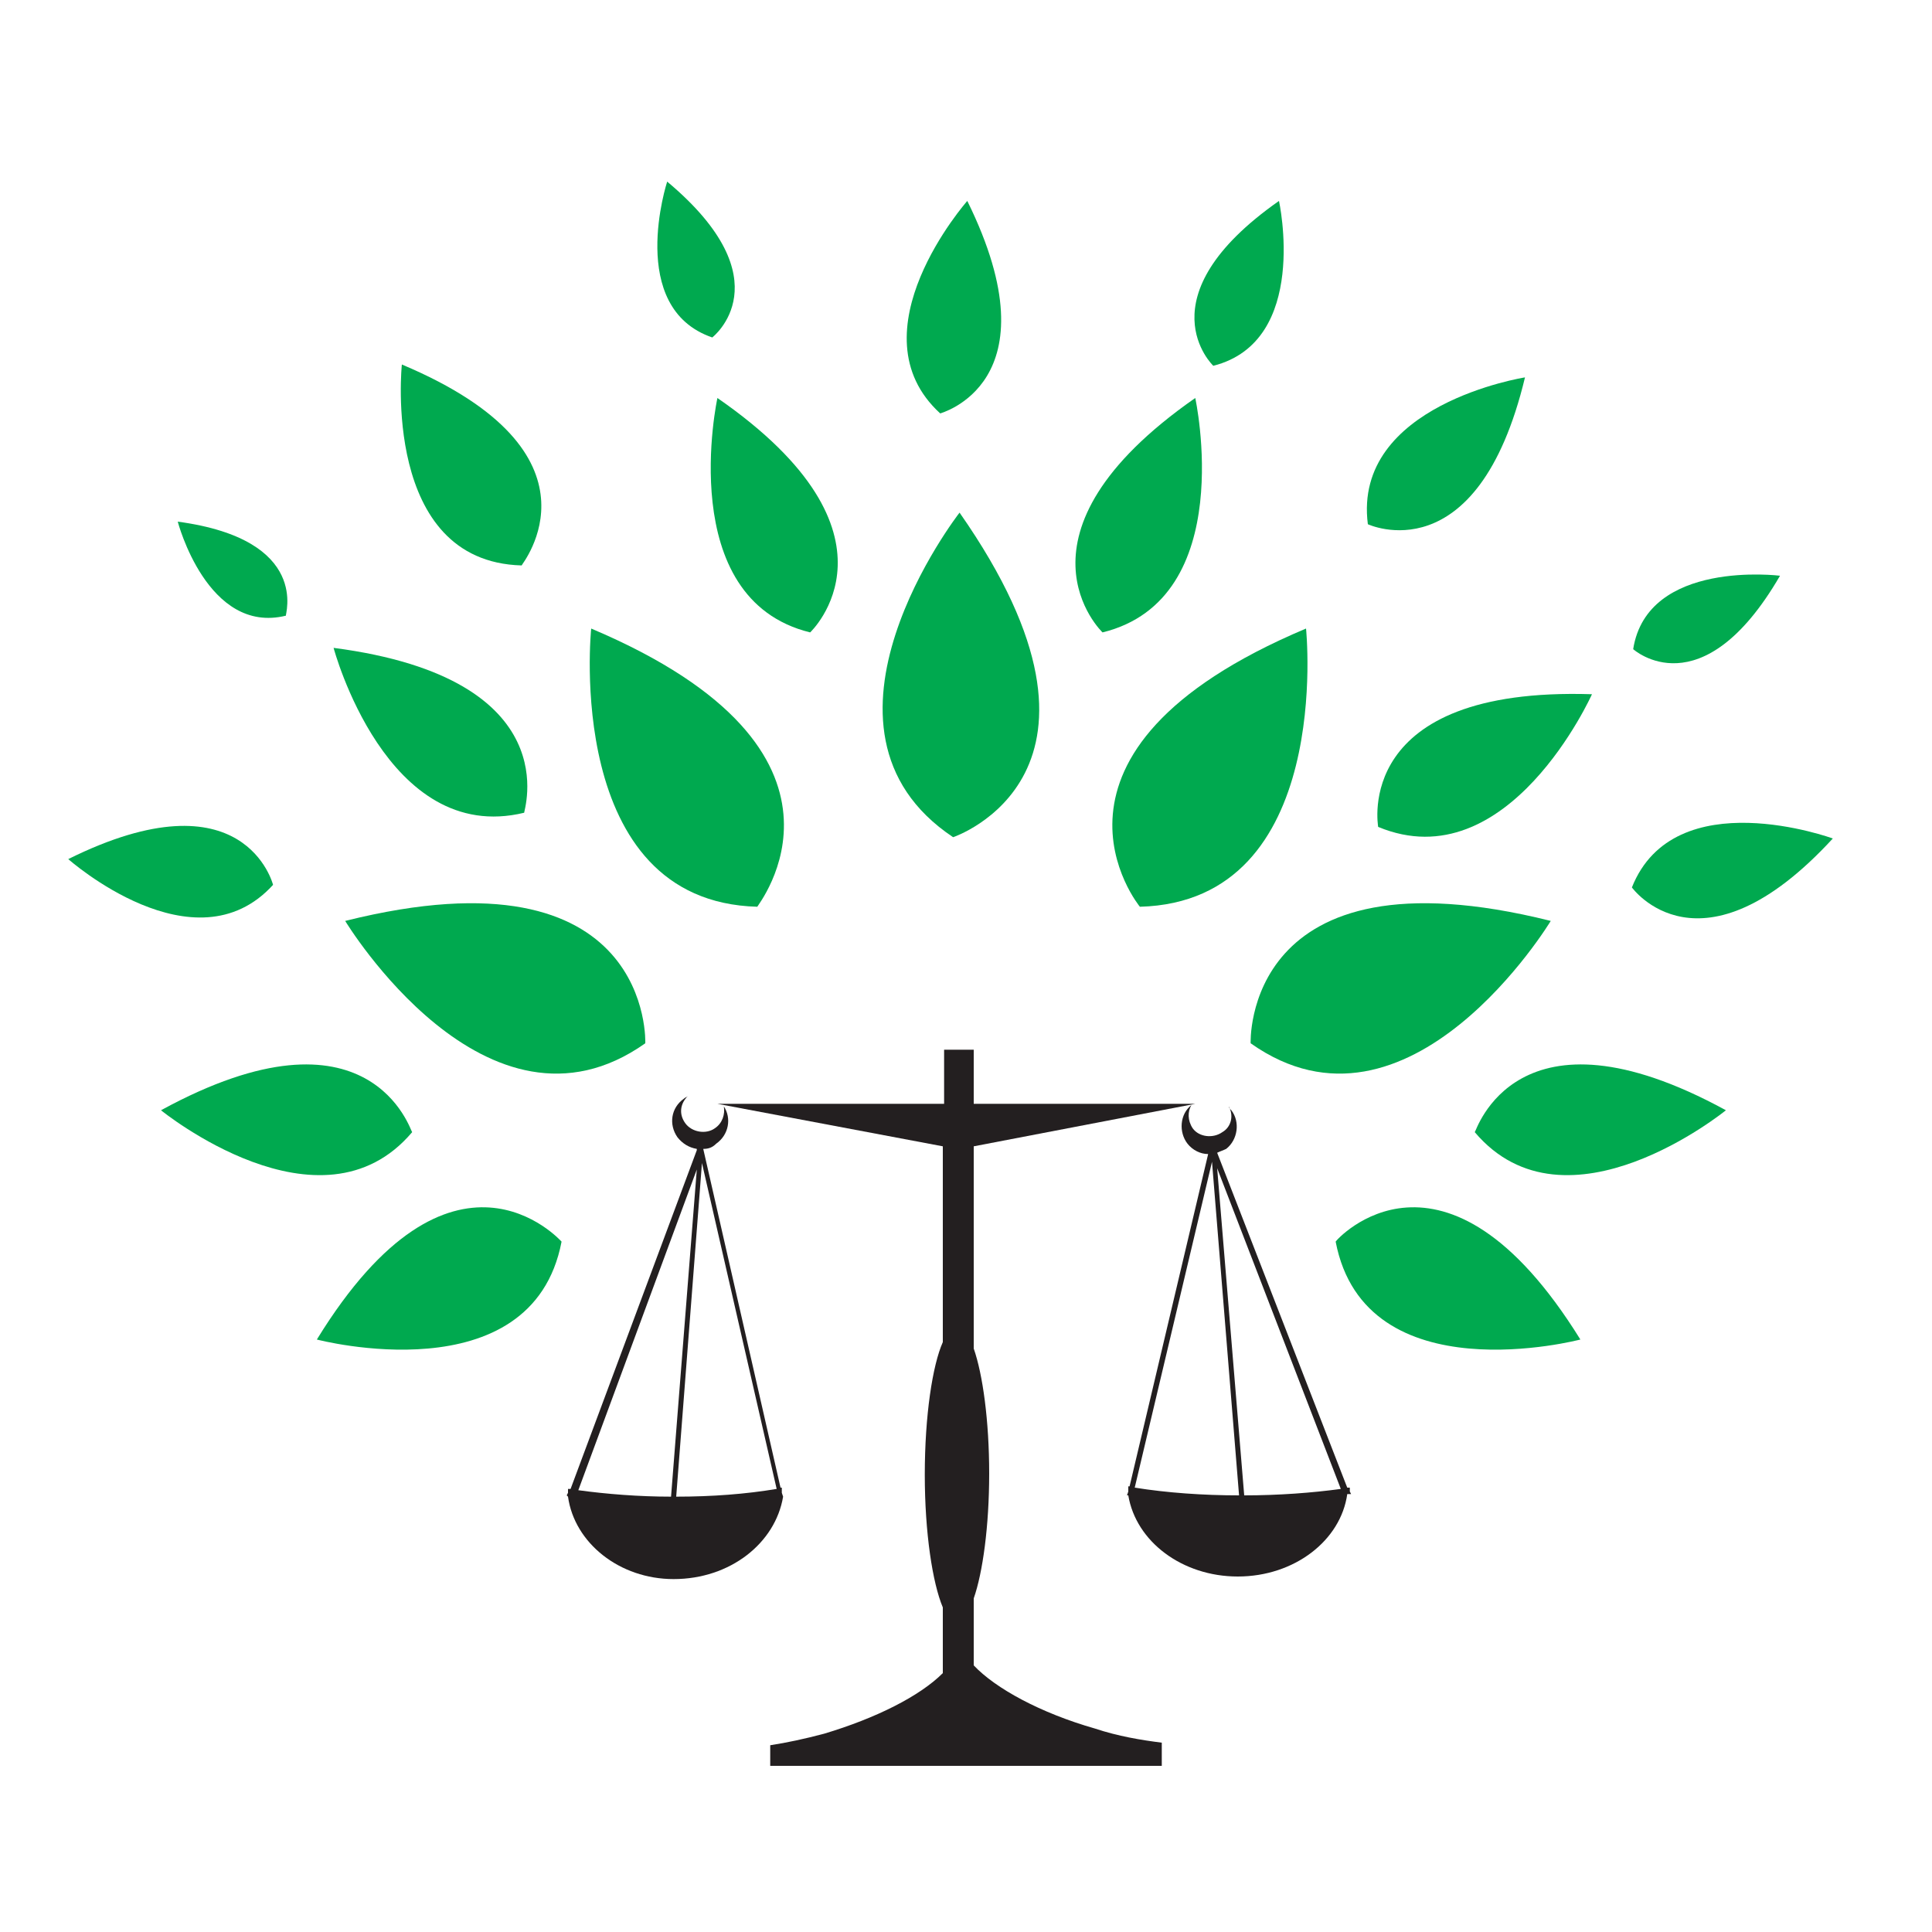 <?xml version="1.0" encoding="utf-8"?>
<!-- Generator: Adobe Illustrator 18.1.0, SVG Export Plug-In . SVG Version: 6.00 Build 0)  -->
<svg version="1.0" id="Layer_1" xmlns="http://www.w3.org/2000/svg" xmlns:xlink="http://www.w3.org/1999/xlink" x="0px" y="0px"
	 viewBox="0 0 150 150" enable-background="new 0 0 150 150" xml:space="preserve">
<g>
	<path fill="#231F20" d="M75.6,129.3v-5.2c0.7-2,1.2-5.6,1.2-9.7c0-4.1-0.5-7.7-1.2-9.7V89l17.2-3.3H75.6v-4.2h-2.3v4.2H55.7
		L73.2,89v15.2c-0.8,1.8-1.4,5.7-1.4,10.3c0,4.5,0.6,8.4,1.4,10.3v5.1c-1.8,1.8-5.2,3.5-9.2,4.7c-1.5,0.4-2.9,0.7-4.2,0.9v1.6h30.4
		v-1.8c-1.6-0.2-3.4-0.5-5.2-1.1C80.8,133,77.3,131.1,75.6,129.3"/>
	<path fill="#231F20" d="M60.8,116.2l-0.1-0.3c0-0.1,0-0.2,0-0.4c0,0-0.1,0-0.1,0l-6-26.3l0,0l0,0c0.4,0,0.7-0.1,1-0.4
		c1-0.7,1.2-2,0.6-2.9c0.1,0.6-0.1,1.3-0.7,1.7c-0.7,0.5-1.8,0.3-2.3-0.4c-0.5-0.7-0.4-1.5,0.2-2.1c-0.1,0.1-0.2,0.1-0.3,0.2
		c-1,0.7-1.2,2-0.5,3c0.4,0.5,0.9,0.8,1.5,0.9l0,0.1l-9.8,26.3c-0.1,0-0.1,0-0.2,0c0,0.1,0,0.2,0,0.3l-0.1,0.2l0.1,0.1
		c0.5,3.6,4,6.4,8.2,6.4C56.7,122.6,60.2,119.8,60.8,116.2L60.8,116.2z M44.9,115.7l9.2-24.9l-2,25.4
		C49.6,116.2,47.1,116,44.9,115.7 M52.5,116.2l2-25.9l5.8,25.3C57.9,116,55.3,116.2,52.5,116.2"/>
	<path fill="#231F20" d="M104.9,116l-0.1-0.2c0-0.1,0-0.2,0-0.3c-0.1,0-0.1,0-0.2,0l-10.1-26c0.2-0.1,0.5-0.2,0.7-0.3
		c0.9-0.7,1.1-2.1,0.4-3c-0.1-0.1-0.2-0.2-0.2-0.3c0.4,0.7,0.2,1.6-0.5,2c-0.7,0.5-1.8,0.4-2.3-0.3c-0.4-0.6-0.4-1.3-0.1-1.8
		c-0.9,0.7-1,2.1-0.3,3c0.4,0.5,1,0.8,1.6,0.8l-6.1,25.8c0,0-0.1,0-0.1,0c0,0.1,0,0.2,0,0.4l-0.1,0.3l0.1,0c0.6,3.6,4.2,6.3,8.5,6.3
		c4.4,0,8-2.8,8.5-6.4L104.9,116z M88.1,115.5l6-25.3l2.1,25.9C93.4,116.1,90.6,115.9,88.1,115.5 M96.6,116.1l-2.1-25.4l9.6,24.9
		C101.9,115.9,99.3,116.1,96.6,116.1"/>
	<g>
		<path fill="#00A94F" d="M74.5,39.8c0,0-13.1,16.8-0.5,25.2C74,65,88.7,60.1,74.5,39.8z"/>
		<path fill="#00A94F" d="M45.9,48.8c0,0-2.2,21.2,12.9,21.6C58.7,70.4,68.6,58.4,45.9,48.8z"/>
		<path fill="#00A94F" d="M31.2,28.3c0,0-1.6,15.3,9.3,15.6C40.5,43.8,47.6,35.2,31.2,28.3z"/>
		<path fill="#00A94F" d="M26.8,71.5c0,0,11,18.2,23.3,9.5C50.1,81.1,50.8,65.5,26.8,71.5z"/>
		<path fill="#00A94F" d="M12.5,86.2c0,0,12.4,10.1,19.5,1.7C31.9,87.9,28.8,77.3,12.5,86.2z"/>
		<path fill="#00A94F" d="M134,86.2c0,0-12.4,10.1-19.5,1.7C114.6,87.9,117.7,77.3,134,86.2z"/>
		<path fill="#00A94F" d="M123.6,53.9c0,0-6.5,14.5-16.6,10.3C107,64.1,105,53.3,123.6,53.9z"/>
		<path fill="#00A94F" d="M92.8,30.9c0,0,3.4,15.6-7.2,18.2C85.6,49.1,77.6,41.5,92.8,30.9z"/>
		<path fill="#00A94F" d="M99.3,15.6c0,0,2.4,10.9-5.1,12.8C94.2,28.4,88.6,23.1,99.3,15.6z"/>
		<path fill="#00A94F" d="M25.9,50.3c0,0,4.1,15.4,14.8,12.8C40.6,63.1,44.3,52.7,25.9,50.3z"/>
		<path fill="#00A94F" d="M13.8,40.5c0,0,2.3,8.8,8.4,7.3C22.1,47.8,24.2,41.9,13.8,40.5z"/>
		<path fill="#00A94F" d="M5.3,66.7c0,0,9.8,8.7,15.9,2C21.2,68.7,19,59.9,5.3,66.7z"/>
		<path fill="#00A94F" d="M142.3,65.1c0,0-12.3-4.5-15.6,3.8C126.7,68.9,132,76.3,142.3,65.1z"/>
		<path fill="#00A94F" d="M138.2,44.7c0,0-10.3-1.3-11.4,5.7C126.8,50.4,132.1,55.2,138.2,44.7z"/>
		<path fill="#00A94F" d="M118.4,29.3c0,0-13.4,2.1-12.2,11.4C106.2,40.7,114.7,44.7,118.4,29.3z"/>
		<path fill="#00A94F" d="M75.1,15.6c0,0-9,10.2-2.1,16.5C72.9,32.1,82.1,29.8,75.1,15.6z"/>
		<path fill="#00A94F" d="M51.8,14.1c0,0-3.2,9.8,3.5,12.1C55.3,26.2,61,21.8,51.8,14.1z"/>
		<path fill="#00A94F" d="M55.7,30.9c0,0-3.4,15.6,7.2,18.2C62.9,49.1,71,41.5,55.7,30.9z"/>
		<path fill="#00A94F" d="M24.6,104c0,0,16.7,4.4,19-7.6C43.5,96.3,35.1,86.9,24.6,104z"/>
		<path fill="#00A94F" d="M101.4,48.8c0,0,2.2,21.2-12.9,21.6C88.5,70.4,78.6,58.4,101.4,48.8z"/>
		<path fill="#00A94F" d="M120.4,71.5c0,0-11,18.2-23.3,9.5C97.1,81.1,96.4,65.5,120.4,71.5z"/>
		<path fill="#00A94F" d="M122.7,104c0,0-16.7,4.4-19-7.6C103.7,96.3,112.1,86.9,122.7,104z"/>
	</g>
</g>
</svg>
